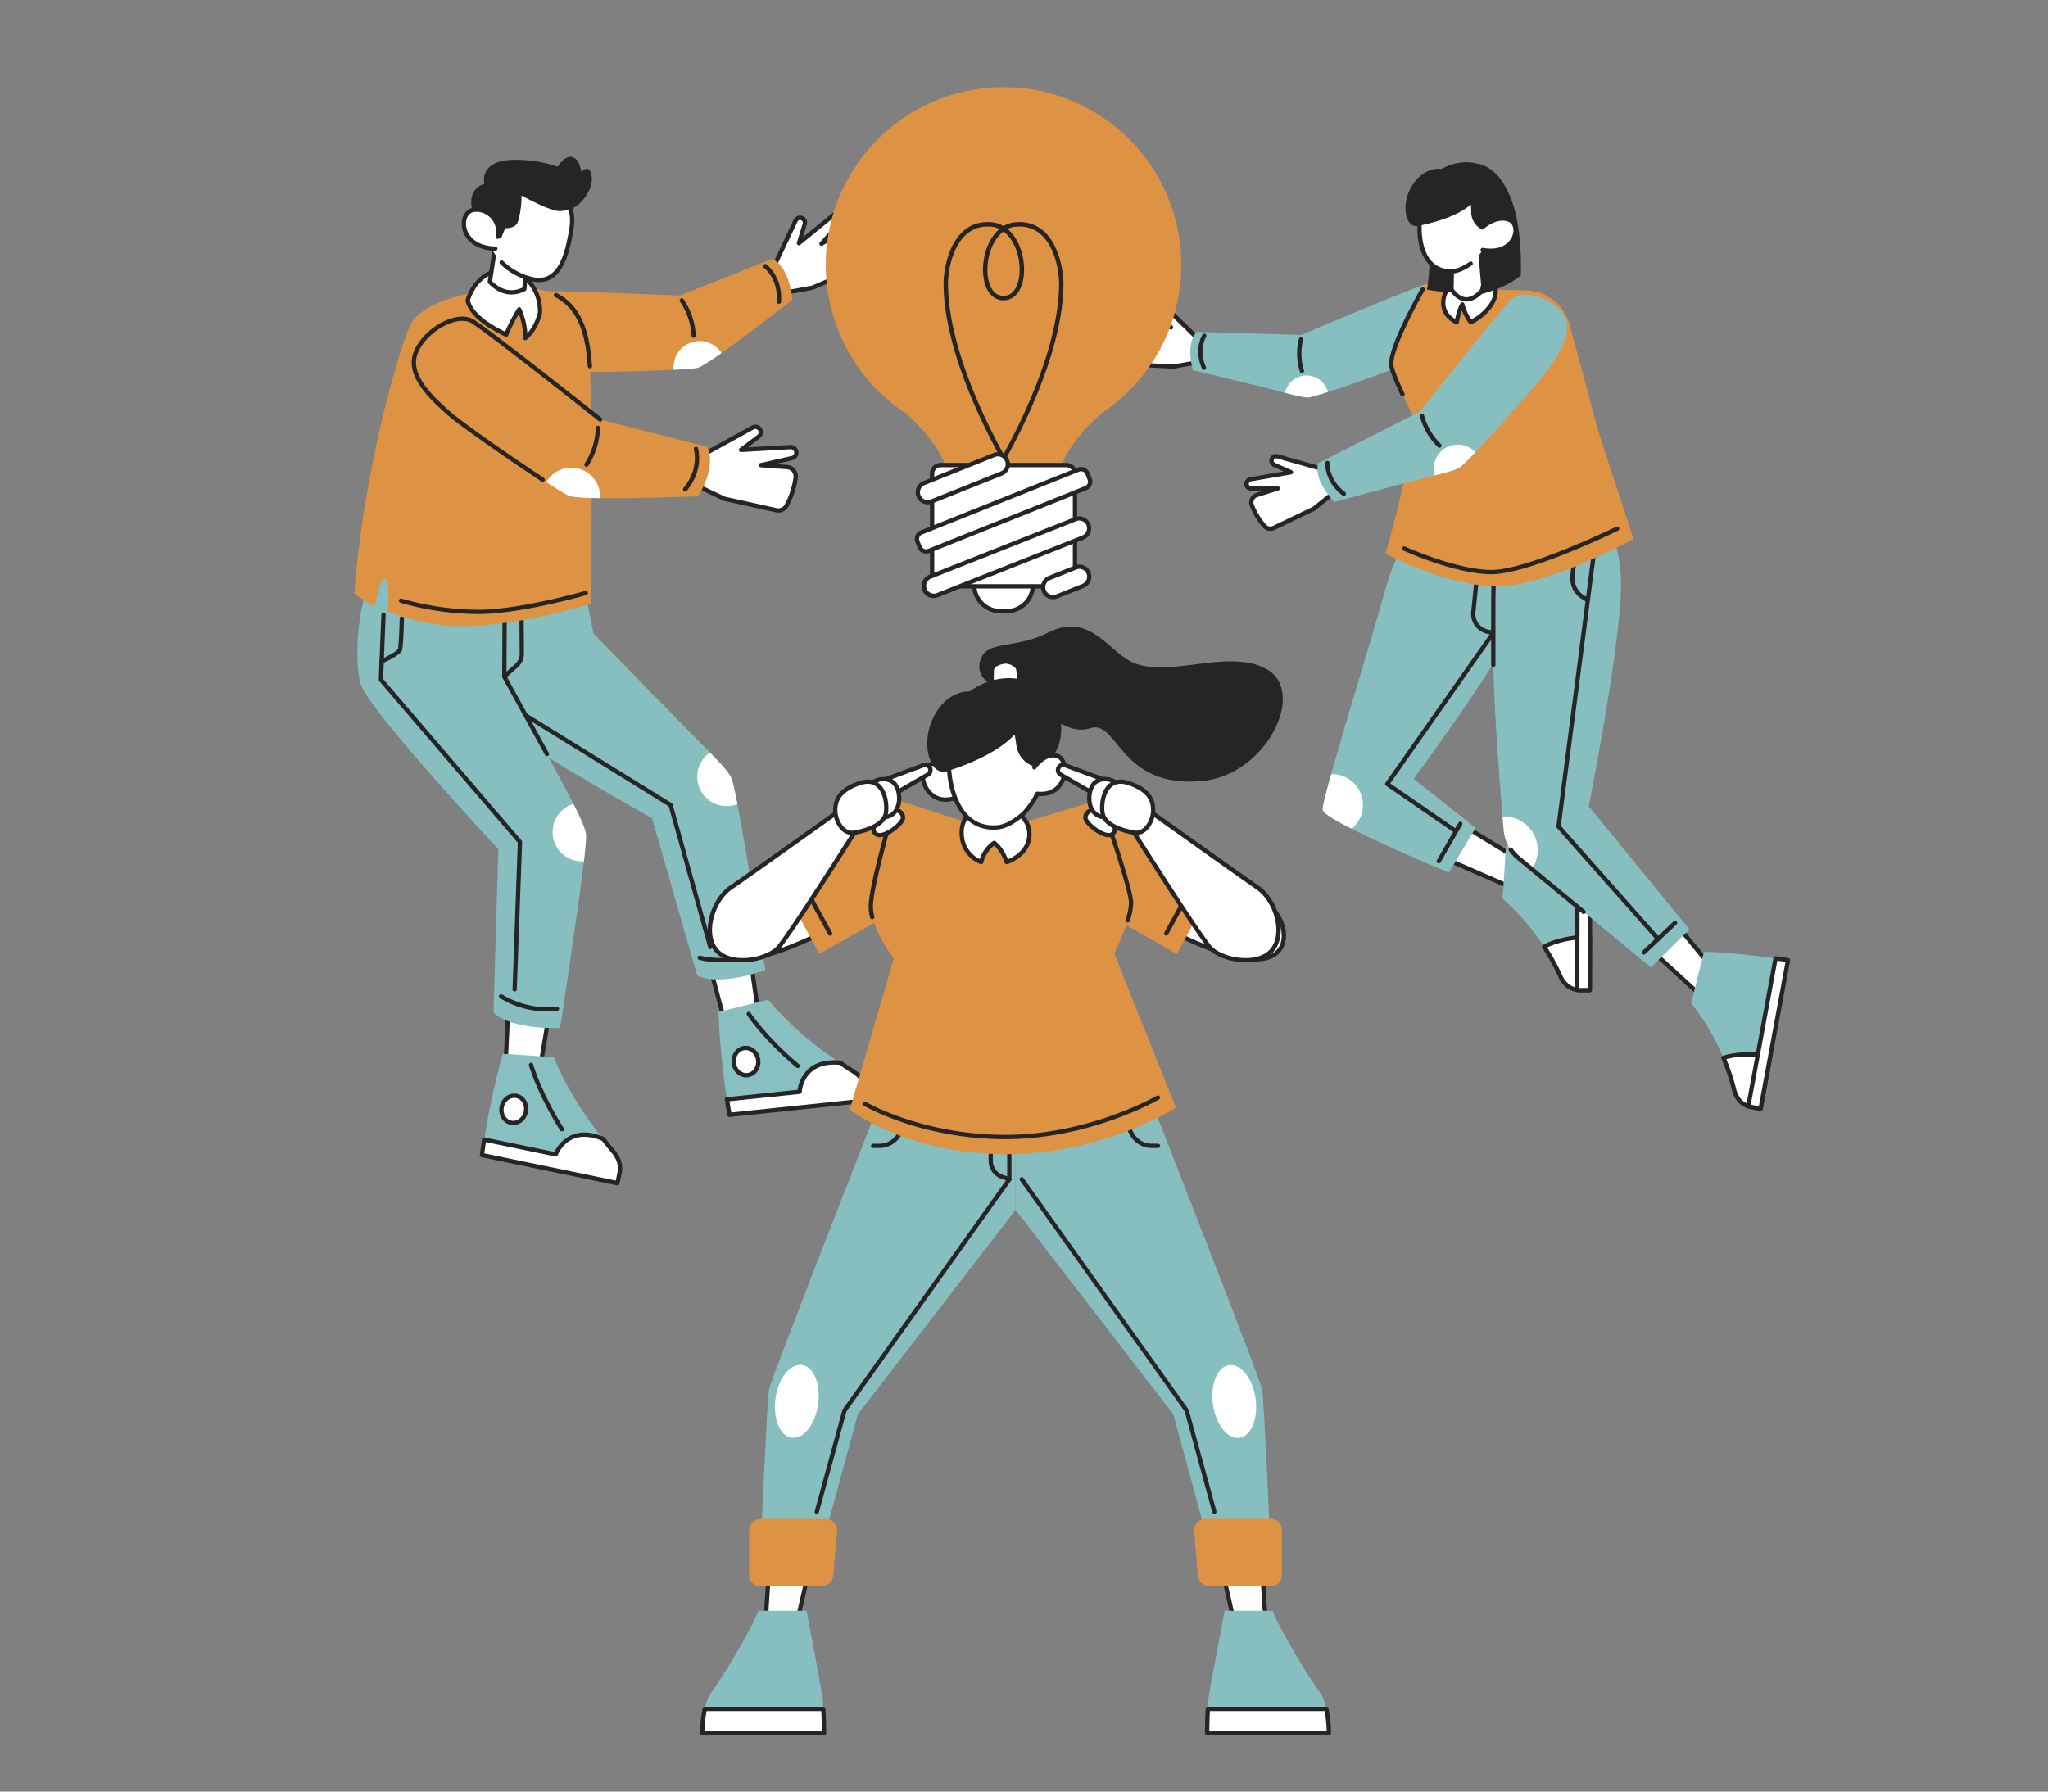 <svg id="LEFT_LEG" data-name="LEFT LEG" xmlns="http://www.w3.org/2000/svg" viewBox="0 0 1600 1400"><rect x="0" y="0" width="1600" height="1400" fill="#808080" stroke="none"/><defs><style>.cls-1,.cls-6{fill:#fff;}.cls-2{fill:#262424;}.cls-3{fill:#88c0c2;}.cls-4{fill:#87bfc1;}.cls-5{fill:#de9244;}.cls-6,.cls-7{stroke:#262424;stroke-linecap:round;stroke-linejoin:round;stroke-width:3.36px;}.cls-7{fill:none;}</style></defs><title>Brainstorming</title><polygon class="cls-1" points="552.13 745.9 564.58 792.61 591.93 788.21 585.07 740.29 552.13 745.9"/><path class="cls-2" d="M564.58,794.29A1.68,1.68,0,0,1,563,793L550.5,746.33a1.68,1.68,0,0,1,1.34-2.09l32.94-5.61a1.68,1.68,0,0,1,1.95,1.42L593.59,788a1.68,1.68,0,0,1-1.4,1.9l-27.35,4.39Zm-10.36-47,11.59,43.46L590,786.82l-6.39-44.58Z"/><path class="cls-3" d="M676.52,851.26l0.91,8.7L569.89,871.17s-0.82-4.5-2-12.11a596.7,596.7,0,0,1-6.56-68.25l38.85-9.61s20.37,26.18,56.25,49.23c3.11,2,6.1,4.3,9.35,6.28C672.08,840.5,675.93,845.6,676.52,851.26Z"/><path class="cls-2" d="M623.26,834.62a1.67,1.67,0,0,1-1.08-.39c-25.86-21.76-38.46-40.76-38.59-40.95a1.68,1.68,0,1,1,2.81-1.84c0.12,0.19,12.49,18.81,37.94,40.22A1.68,1.68,0,0,1,623.26,834.62Z"/><ellipse class="cls-1" cx="582.76" cy="829.57" rx="9.6" ry="10.69" transform="translate(-82.92 64.94) rotate(-5.96)"/><path class="cls-2" d="M583,841.92c-5.75,0-10.76-4.8-11.42-11.19a12.93,12.93,0,0,1,2.32-9,10.73,10.73,0,0,1,7.61-4.5c6.18-.63,11.79,4.35,12.5,11.13a12.93,12.93,0,0,1-2.32,9,10.73,10.73,0,0,1-7.61,4.5A10.53,10.53,0,0,1,583,841.92Zm-0.41-21.35a7.05,7.05,0,0,0-.73,0,7.41,7.41,0,0,0-5.24,3.13,9.58,9.58,0,0,0-1.7,6.65c0.52,4.94,4.46,8.59,8.81,8.14a7.41,7.41,0,0,0,5.24-3.13,9.58,9.58,0,0,0,1.7-6.65C590.15,824.08,586.6,820.57,582.55,820.57Z"/><path class="cls-1" d="M676.52,851.26l0.91,8.7L569.89,871.17s-0.82-4.5-2-12.11l56.77-5.92s1-25.67,31.77-22.71c3,2.19,6.1,4.3,9.35,6.28C672.08,840.5,675.93,845.6,676.52,851.26Z"/><path class="cls-2" d="M569.89,872.85a1.68,1.68,0,0,1-1.65-1.38s-0.84-4.62-2-12.16a1.68,1.68,0,0,1,1.49-1.92l55.41-5.78a27,27,0,0,1,8.6-16.54c6-5.21,14.32-7.33,24.88-6.32a1.66,1.66,0,0,1,.83.32c3.06,2.25,6.17,4.34,9.23,6.19,6.77,4.11,10.85,9.72,11.49,15.8h0l0.91,8.7a1.68,1.68,0,0,1-1.5,1.84L570.06,872.85h-0.18Zm0-12.3c0.62,4.07,1.12,7.09,1.41,8.78l104.31-10.88-0.73-7h0c-0.52-5-4-9.73-9.89-13.28-3-1.83-6.08-3.87-9.1-6.08-9.38-.82-16.74,1-21.89,5.54-7.15,6.25-7.59,15.51-7.59,15.6a1.68,1.68,0,0,1-1.5,1.61Z"/><path class="cls-4" d="M597.93,758s-34.42,13.14-53.24,4.36L509.46,639.47S382.1,568,368.26,549.8,326.35,428.29,388,424.25s67.49,29.35,67.49,29.35L463.63,495s63.33,65.18,91.05,93.1c8.91,9,15.33,16.33,16.74,20.1,1.16,3.1,2.79,10.41,4.67,20.15C583.63,667.31,597.93,758,597.93,758Z"/><path class="cls-1" d="M576.09,628.31a22.61,22.61,0,0,1-6,1.46,22.95,22.95,0,0,1-15.41-41.72c8.91,9,15.33,16.33,16.74,20.1C572.58,611.25,574.21,618.56,576.09,628.31Z"/><path class="cls-2" d="M563,752a66.37,66.37,0,0,1-16.89-2,1.68,1.68,0,0,1,.92-3.23c0.22,0.06,21.83,6,43.45-4a1.68,1.68,0,1,1,1.41,3A68.8,68.8,0,0,1,563,752Z"/><path class="cls-2" d="M554.89,741.67a1.68,1.68,0,0,1-1.62-1.23L522.44,630.1,381,542.65a1.68,1.68,0,0,1-.74-1l-13.47-49.1a1.68,1.68,0,0,1,3.24-.89l13.3,48.47,141.43,87.45a1.68,1.68,0,0,1,.73,1l31,111A1.68,1.68,0,0,1,554.89,741.67Z"/><path class="cls-2" d="M378.07,529a1.68,1.68,0,0,1-1.12-2.93c5.52-5,10.28-10.36,10.38-11.8-0.09-2.14-3.72-15.37-6-23.21a1.68,1.68,0,1,1,3.23-.93c0.61,2.11,6,20.75,6.11,24,0.15,3.57-8,11.28-11.5,14.42A1.68,1.68,0,0,1,378.07,529Z"/><polygon class="cls-1" points="397.61 777.86 395.3 826.14 422.69 830.26 430.7 782.51 397.61 777.86"/><path class="cls-2" d="M422.69,831.94l-0.25,0L395,827.8a1.68,1.68,0,0,1-1.43-1.74l2.32-48.29a1.68,1.68,0,0,1,1.91-1.58l33.09,4.66a1.68,1.68,0,0,1,1.42,1.94l-8,47.75A1.68,1.68,0,0,1,422.69,831.94ZM397,824.71l24.26,3.65,7.45-44.42-29.56-4.16Z"/><path class="cls-3" d="M484.14,916l-1.78,8.57-105.87-22s0.58-4.54,1.81-12.13a596.7,596.7,0,0,1,14.48-67l39.94,2.64s11.46,31.13,38.65,64c2.36,2.85,4.5,6,7,8.82C483.18,904.42,485.3,910.45,484.14,916Z"/><path class="cls-2" d="M439,884.07a1.68,1.68,0,0,1-1.42-.78c-18-28.58-24.27-50.51-24.33-50.73a1.68,1.68,0,0,1,3.24-.9c0.06,0.21,6.19,21.71,23.94,49.84A1.68,1.68,0,0,1,439,884.07Z"/><ellipse class="cls-1" cx="401.39" cy="866.88" rx="10.69" ry="9.6" transform="translate(-528.95 1083.8) rotate(-78.28)"/><path class="cls-2" d="M401,879.21a10.41,10.41,0,0,1-2.13-.22,10.73,10.73,0,0,1-7.12-5.24,13.24,13.24,0,0,1,3.53-17A10.6,10.6,0,0,1,411,860a12.93,12.93,0,0,1,1.41,9.16h0A12.93,12.93,0,0,1,407.5,877,10.92,10.92,0,0,1,401,879.21Zm0.78-21.29a7.6,7.6,0,0,0-4.51,1.54,9.88,9.88,0,0,0-2.61,12.6,7.25,7.25,0,0,0,10.85,2.25,9.57,9.57,0,0,0,3.64-5.82h0a9.58,9.58,0,0,0-1-6.78,7.42,7.42,0,0,0-4.9-3.64A7,7,0,0,0,401.79,857.91Z"/><path class="cls-1" d="M484.14,916l-1.78,8.57-105.87-22s0.58-4.54,1.81-12.13l55.89,11.6s8.74-24.16,37.17-12c2.17,3,4.5,6,7,8.82C483.18,904.42,485.3,910.45,484.14,916Z"/><path class="cls-2" d="M482.37,926.26a1.65,1.65,0,0,1-.34,0l-105.87-22a1.68,1.68,0,0,1-1.32-1.86s0.6-4.66,1.82-12.18a1.68,1.68,0,0,1,2-1.38l54.55,11.32A27,27,0,0,1,446.41,887c7.26-3.15,15.88-2.63,25.62,1.54a1.67,1.67,0,0,1,.7.56c2.24,3.08,4.56,6,6.91,8.7,5.21,6,7.39,12.56,6.15,18.54h0L484,924.92A1.68,1.68,0,0,1,482.37,926.26Zm-104-25,102.69,21.3,1.44-6.92c1-4.94-.89-10.5-5.39-15.65-2.32-2.66-4.61-5.54-6.82-8.56-8.68-3.63-16.26-4.09-22.54-1.36-8.71,3.78-11.94,12.47-12,12.56a1.68,1.68,0,0,1-1.92,1.07l-54.17-11.24C379,896.55,378.61,899.59,378.37,901.29ZM484.14,916h0Z"/><path class="cls-4" d="M437.58,803.27s-36.79,2.06-52-12l3.74-127.76S289.61,556.77,282,535.19s-3-128.49,56.91-113.63S394.27,470,394.27,470L394,528.66s36.09,64.57,54,99.58c5.76,11.25,9.65,20.22,9.84,24.23,0.16,3.31-.5,10.77-1.67,20.62C451.49,712.55,437.58,803.27,437.58,803.27Z"/><path class="cls-2" d="M394,530.34a1.68,1.68,0,0,1-1.68-1.69l0.28-51.94a1.68,1.68,0,0,1,1.68-1.67h0a1.68,1.68,0,0,1,1.67,1.69l-0.26,48.16,6.68-6a10.82,10.82,0,0,0,3.62-8.15l-0.29-39.51a1.68,1.68,0,0,1,1.67-1.69h0a1.68,1.68,0,0,1,1.68,1.67l0.29,39.51a14.17,14.17,0,0,1-4.74,10.68l-9.5,8.47A1.68,1.68,0,0,1,394,530.34Z"/><path class="cls-2" d="M427.28,590.9a1.68,1.68,0,0,1-1.47-.87l-33.33-60.57a1.68,1.68,0,0,1,2.94-1.62l33.33,60.57A1.68,1.68,0,0,1,427.28,590.9Z"/><path class="cls-1" d="M456.15,673.09a22.61,22.61,0,0,1-6.15-.43,22.95,22.95,0,0,1-2-44.43c5.76,11.25,9.65,20.22,9.84,24.23C458,655.78,457.32,663.24,456.15,673.09Z"/><path class="cls-2" d="M427.43,790.41A71.83,71.83,0,0,1,390.57,780a1.68,1.68,0,0,1,1.86-2.8c0.19,0.13,19,12.38,42.6,9.41a1.68,1.68,0,0,1,.42,3.33A64.6,64.6,0,0,1,427.43,790.41Z"/><path class="cls-2" d="M402,774.75H402a1.68,1.68,0,0,1-1.62-1.74l4.13-114.5L296.28,532.24a1.68,1.68,0,0,1-.4-1.16l2.07-50.88a1.68,1.68,0,0,1,3.36.14l-2,50.22,108.2,126.27a1.68,1.68,0,0,1,.4,1.15l-4.15,115.15A1.68,1.68,0,0,1,402,774.75Z"/><path class="cls-2" d="M298.14,518.44a1.68,1.68,0,0,1-.69-3.21c6.77-3,12.94-6.75,13.48-8.09,0.56-2.06,1.13-15.78,1.35-23.93a1.68,1.68,0,1,1,3.36.09c-0.06,2.2-.61,21.59-1.48,24.75-0.94,3.45-11,8.32-15.33,10.25A1.67,1.67,0,0,1,298.14,518.44Z"/><path class="cls-1" d="M605.69,206l15.88-33.67a3.84,3.84,0,0,1,4.64-2h0a3.84,3.84,0,0,1,2.51,4.78L624.16,190l27.07-22.08a3.93,3.93,0,0,1,5.35.35h0a3.93,3.93,0,0,1,.09,5.29l-14.88,16.91,15.77-9.7a6.61,6.61,0,0,1,9.31,2.51A57.74,57.74,0,0,1,673.22,203a6.61,6.61,0,0,1-3.95,6.87L634.82,224.8l-20.62,3.75Z"/><path class="cls-2" d="M614.2,230.23a1.68,1.68,0,0,1-1.57-1.09l-8.51-22.52a1.68,1.68,0,0,1,.05-1.31L620,171.65a5.52,5.52,0,0,1,10.27,4l-2.93,9.6,22.78-18.59a5.61,5.61,0,0,1,7.76,8.06l-7.48,8.5,6.23-3.83a8.34,8.34,0,0,1,6.53-.94,8.2,8.2,0,0,1,5.14,4.09,59.64,59.64,0,0,1,6.54,20.29,8.32,8.32,0,0,1-4.95,8.62l-34.45,14.92a1.69,1.69,0,0,1-.37.11L614.5,230.2Zm-6.68-24.13,7.76,20.54,19.06-3.47,34.27-14.84a5,5,0,0,0,2.95-5.12,56.27,56.27,0,0,0-6.17-19.13,4.94,4.94,0,0,0-6.94-1.87l-15.77,9.7a1.68,1.68,0,0,1-2.14-2.54l14.88-16.91a2.25,2.25,0,0,0-3.12-3.23l-27.07,22.08a1.68,1.68,0,0,1-2.67-1.79l4.55-14.89a2.16,2.16,0,0,0-4-1.55Z"/><path class="cls-5" d="M618.93,234.23s-32.92,26-55.22,41.64C555,282,548,286.52,545.08,287.38c-1.78.54-8.94,1.09-18.75,1.59-26.67,1.35-72.94,2.25-84.22,1.08-15.43-1.58-39.15-4.07-43.85-20.4s6.12-41.09,19.62-42c14.75-1,113.24,3.29,113.24,3.29l72.2-28.65C617.64,209.32,618.93,234.23,618.93,234.23Z"/><path class="cls-1" d="M563.71,275.87C555,282,548,286.52,545.08,287.38c-1.78.54-8.94,1.09-18.75,1.59A20.36,20.36,0,0,1,563.71,275.87Z"/><path class="cls-2" d="M608.62,237.41h-0.11a1.68,1.68,0,0,1-1.57-1.78c1.11-17.73-9.84-26.12-10-26.2a1.68,1.68,0,1,1,2-2.69c0.51,0.38,12.52,9.58,11.3,29.11A1.68,1.68,0,0,1,608.62,237.41Z"/><path class="cls-2" d="M542,264a1.68,1.68,0,0,1-1.68-1.6,53.28,53.28,0,0,0-9-26.61,1.68,1.68,0,0,1,2.7-2,55.92,55.92,0,0,1,9.62,28.45,1.68,1.68,0,0,1-1.6,1.76H542Z"/><path class="cls-5" d="M461.82,316.77c-1.06-47.49,1.47-101.5-74.33-90.56,0,0-47.58,3.46-64.48,23.59-8,9.58-39,114.93-46.17,213.78,0,0,4.7,4.65,16.05,10.17,1.44-8.37,4.35-22.13,7.84-21.62S303.55,469,302.84,478a190.12,190.12,0,0,0,36.84,9.74c46.26,7.78,122.07-15.88,122.07-15.88S462.87,364.26,461.82,316.77Z"/><path class="cls-2" d="M460.83,287.85a1.68,1.68,0,0,1-1.67-1.56c-1.46-21.06-5.64-44-25.57-54.16a1.68,1.68,0,0,1,1.53-3c21.42,10.95,25.87,34.91,27.39,56.92a1.68,1.68,0,0,1-1.56,1.79h-0.12Z"/><path class="cls-1" d="M365.37,234.77c3.24,14,23.88,23.52,30.09,26.78,3.38-9,10.16-19.82,10.16-19.82a55.31,55.31,0,0,1,4.81,22.43c8.94-7.4,11.38-19.65,11.38-19.65C422.7,228,411,213.28,399,211.52,372.47,207.64,365.37,234.77,365.37,234.77Z"/><path class="cls-2" d="M410.43,265.84a1.68,1.68,0,0,1-1.68-1.72,55.31,55.31,0,0,0-3.38-18.71A121.72,121.72,0,0,0,397,262.15a1.68,1.68,0,0,1-2.35.9l-1.7-.87c-7.81-4-26.08-13.32-29.24-27a1.68,1.68,0,0,1,0-.8c0.08-.29,7.8-28.54,35.49-24.48,12.25,1.79,25.22,16.5,24.25,34.74a1.71,1.71,0,0,1,0,.24c-0.1.52-2.67,12.92-12,20.62A1.68,1.68,0,0,1,410.43,265.84Zm-4.81-25.79h0.09a1.68,1.68,0,0,1,1.42.95A56.26,56.26,0,0,1,412,260.35c5.88-6.49,7.92-15,8.16-16.06,0.78-15.9-10.62-29.53-21.39-31.1-23.3-3.41-30.65,18.27-31.64,21.62,3.1,12,20.09,20.65,27.4,24.38l0.07,0a143.06,143.06,0,0,1,9.62-18.37A1.68,1.68,0,0,1,405.62,240.05Z"/><path class="cls-1" d="M389.47,176.14L387,192.43l-4.3,27.86c8.15,8.21,17.09,10.54,27,5.56l1.05-13.11,1.6-19.86Z"/><path class="cls-2" d="M399.53,230.14c-6.29,0-12.34-2.89-18.06-8.67A1.68,1.68,0,0,1,381,220l6.81-44.15a1.68,1.68,0,0,1,2.65-1.1l22.88,16.73A1.68,1.68,0,0,1,414,193l-2.65,33a1.68,1.68,0,0,1-.92,1.37A24.25,24.25,0,0,1,399.53,230.14ZM384.45,219.7c7.51,7.26,15.26,8.91,23.65,5.06l2.5-31.08-19.89-14.55Z"/><path class="cls-2" d="M373,479.83A221.58,221.58,0,0,1,312.88,471a1.68,1.68,0,1,1,1-3.2A217.94,217.94,0,0,0,375,476.46c32.59-.38,81.71-14.56,82.2-14.7a1.68,1.68,0,0,1,.94,3.23c-0.5.14-50,14.45-83.1,14.83h-2Z"/><path class="cls-6" d="M551.93,353.93l36.13-19.87a4.25,4.25,0,0,1,5.48,1.2h0a4.25,4.25,0,0,1-.86,5.92l-13.76,10.4,38.64-2.21a4.36,4.36,0,0,1,4.57,3.79h0a4.36,4.36,0,0,1-3.36,4.81l-24.34,5.5L614.87,365a7.33,7.33,0,0,1,6.72,8.3,64,64,0,0,1-7.11,21.81,7.32,7.32,0,0,1-8,3.6l-40.6-9-20.94-10Z"/><path class="cls-5" d="M545.47,387.83s-46.4,1.88-76.6,1.45c-11.75-.16-21-0.68-24.2-1.78-2-.68-8.73-4.83-17.85-10.77C402,360.61,359.93,331.33,350.58,323c-12.81-11.45-32.47-29.11-26.06-46.81s32.21-32.87,44.89-24.91c13.86,8.71,99.44,76.58,99.44,76.58l83.39,21.24C560.51,364.65,545.47,387.83,545.47,387.83Z"/><path class="cls-7" d="M424,374.86c-25-16.42-64.37-43.85-73.38-51.91-12.81-11.45-32.47-29.11-26.06-46.81s32.21-32.87,44.89-24.91c13.86,8.71,99.44,76.58,99.44,76.58"/><path class="cls-1" d="M468.87,389.29c-11.75-.16-21-0.68-24.2-1.78-2-.68-8.73-4.83-17.85-10.77A22.56,22.56,0,0,1,468.87,389.29Z"/><path class="cls-7" d="M543.7,350.76s4.86,15.58-8.45,31.71"/><path class="cls-7" d="M467.15,334.37a56.61,56.61,0,0,1-8.94,28.71"/><path class="cls-1" d="M444.88,187.26c-3.35,16.44-10.18,35.82-29.8,30.71-23.32-6.07-36.94-24.37-34.89-46.94s13.74-34.23,40.48-28.92a41.63,41.63,0,0,1,6.68,1.9c15.11,5.76,21.63,19.42,19.13,34.43C446,181.16,445.52,184.16,444.88,187.26Z"/><path class="cls-2" d="M421.15,220.48a25.82,25.82,0,0,1-6.5-.88,51.8,51.8,0,0,1-23.9-13.27,1.68,1.68,0,1,1,2.39-2.36,48.44,48.44,0,0,0,22.35,12.38c5.44,1.41,10,.92,13.87-1.5,8.39-5.23,11.93-18.44,13.86-27.92,0.64-3.08,1.13-6,1.59-8.75,2.48-14.91-4.45-27.39-18.07-32.58a1.68,1.68,0,1,1,1.2-3.14c15.21,5.79,22.95,19.69,20.19,36.27-0.44,2.65-1,5.74-1.61,8.88-2.06,10.09-5.89,24.18-15.37,30.1A18.54,18.54,0,0,1,421.15,220.48Z"/><path class="cls-2" d="M372.71,174.56a69.61,69.61,0,0,0,6.73,10l11.87,1.95,3.4-8.2s7.62,0.43,9.7-4.53a3,3,0,0,0,.14-0.35c0.57-1.64,2.88-9,2.92-20.69,0,0,17.41,9.89,27.23,11.94,3.53,0.74,7.84-.21,11.91-1.74,8.15-3.05,16.22-15,15.73-23.71V139.1c-0.87-12.75-8.28-4.73-8.28-4.73s-0.85-10.29-7.1-11.65-11.22,7.56-11.22,7.56A100.11,100.11,0,0,0,398.85,125c-24.83,1.26-20.44,18.72-20.44,18.72S359.84,147.67,372.71,174.56Z"/><path class="cls-1" d="M388.85,185a17.46,17.46,0,0,0-13.06-20.77,15.86,15.86,0,0,0-6-.18c-12,2-11.67,29.44,17.09,30.26Z"/><path class="cls-2" d="M386.88,196h0c-17.15-.48-25.49-10.38-26.13-20-0.47-7,3.24-12.7,8.82-13.62a17.6,17.6,0,0,1,6.63.19,19.13,19.13,0,0,1,14.35,22.76,1.68,1.68,0,1,1-3.29-.7,15.76,15.76,0,0,0-11.78-18.78,14.26,14.26,0,0,0-5.37-.16c-3.83.63-6.36,4.87-6,10.07,0.51,7.49,6.8,16.39,22.88,16.85A1.68,1.68,0,0,1,386.88,196Z"/><polygon class="cls-1" points="1132.47 672.44 1195.32 699.84 1202.99 681.67 1146.03 646.82 1132.47 672.44"/><path class="cls-2" d="M1195.32,701.52a1.67,1.67,0,0,1-.67-0.14L1131.8,674a1.68,1.68,0,0,1-.81-2.33L1144.55,646a1.68,1.68,0,0,1,2.36-.65l57,34.84a1.68,1.68,0,0,1,.67,2.09l-7.68,18.17A1.68,1.68,0,0,1,1195.32,701.52Zm-60.51-29.89,59.62,26,6.45-15.27-54.2-33.16Z"/><path class="cls-4" d="M1175.69,502.41c-14.33,29.23-71.26,106.17-71.26,106.17L1152.78,647l-20.85,34.93s-48.14-20.15-76-34.25c-12.93-6.55-22.46-12.28-22.64-15-0.16-2.3,2.5-12.82,6.66-27.71,11.35-40.61,33.95-113.73,41.49-141.42,10.32-37.84,25.74-62.74,63.06-55C1187,417.24,1190,473.17,1175.69,502.41Z"/><path class="cls-1" d="M1064.79,629a24.06,24.06,0,0,1-8.81,18.63c-12.93-6.55-22.46-12.28-22.64-15-0.16-2.3,2.5-12.82,6.66-27.71h0.7A24.1,24.1,0,0,1,1064.79,629Z"/><path class="cls-2" d="M1136.13,650.37a1.67,1.67,0,0,1-1-.3L1082.83,614a1.68,1.68,0,0,1-.42-2.35l82.84-118a1.68,1.68,0,0,1,2.75,1.93l-81.87,116.6,50.95,35.14A1.68,1.68,0,0,1,1136.13,650.37Z"/><path class="cls-2" d="M1124.08,674.54a1.68,1.68,0,0,1-1.45-2.52l16.79-29.12a1.68,1.68,0,0,1,2.91,1.68l-16.79,29.12A1.68,1.68,0,0,1,1124.08,674.54Z"/><path class="cls-2" d="M1166.63,496.29a1.66,1.66,0,0,1-.39,0l-4.54-1.08a15.91,15.91,0,0,1-12.43-15.68c0-.42,0-0.83.08-1.25l3.44-34a1.68,1.68,0,0,1,3.34.34l-3.44,34c0,0.34-.06.67-0.06,1a12.54,12.54,0,0,0,9.84,12.31l2.58,0.61,2.72-48.18a1.68,1.68,0,1,1,3.35.19l-2.83,50.19A1.68,1.68,0,0,1,1166.63,496.29Z"/><path class="cls-4" d="M1242.29,655.66l-0.18,76.21L1242,773.69l-8.07,0a12.81,12.81,0,0,1-1.72-.11c-5.52-.69-10.45-4.63-13.1-10.53a166.25,166.25,0,0,0-12.78-23.24,183.69,183.69,0,0,0-32.45-37.58l2.71-41.13c20.21-3.41,41.58-4.17,55.92-5.06C1238.48,655.65,1242.29,655.66,1242.29,655.66Z"/><path class="cls-1" d="M1242.11,731.87L1242,773.69l-8.07,0a12.81,12.81,0,0,1-1.72-.11c-5.52-.69-10.45-4.63-13.1-10.53a166.25,166.25,0,0,0-12.78-23.24C1211.3,737.06,1222.55,732.44,1242.11,731.87Z"/><path class="cls-2" d="M1242,775.37h0l-8.07,0a15.06,15.06,0,0,1-1.93-.13c-6.13-.76-11.53-5.07-14.42-11.51a164.77,164.77,0,0,0-12.66-23,1.68,1.68,0,0,1,.6-2.39c5.08-2.78,16.59-7.53,36.55-8.12a1.68,1.68,0,0,1,1.73,1.68l-0.11,41.82A1.68,1.68,0,0,1,1242,775.37Zm-8.09-3.38,6.41,0,0.1-38.4c-16.33.7-26.42,4.25-31.69,6.81a167.12,167.12,0,0,1,11.9,21.92c2.41,5.36,6.81,8.93,11.78,9.55A12.44,12.44,0,0,0,1233.91,772Z"/><path class="cls-1" d="M1233.93,773.67l8.07,0,0.29-118s-3.81,0-9.8.36l-0.29,117.55A14.45,14.45,0,0,0,1233.93,773.67Z"/><path class="cls-2" d="M1242,775.37h0l-8.07,0a16,16,0,0,1-1.93-.12,1.68,1.68,0,0,1-1.47-1.67L1230.81,656a1.68,1.68,0,0,1,1.58-1.67c6-.37,9.77-0.36,9.91-0.36a1.68,1.68,0,0,1,1.68,1.68l-0.29,118A1.68,1.68,0,0,1,1242,775.37Zm-8.12-3.38h0.05l6.39,0,0.29-114.66c-1.4,0-3.63.09-6.44,0.25Z"/><polygon class="cls-1" points="1292.07 744.43 1334.77 783.4 1347.62 768.43 1312.9 726.29 1292.07 744.43"/><path class="cls-2" d="M1334.77,785.08a1.68,1.68,0,0,1-1.13-.44l-42.71-39a1.68,1.68,0,0,1,0-2.51L1311.8,725a1.68,1.68,0,0,1,2.4.2l34.71,42.13a1.68,1.68,0,0,1,0,2.16l-12.85,15a1.68,1.68,0,0,1-1.17.58h-0.1Zm-40.18-40.62,40,36.53,10.8-12.58-32.72-39.71Z"/><path class="cls-4" d="M1396.88,750.29l-13.82,74.95-7.59,41.13-7.94-1.47a12.81,12.81,0,0,1-1.68-.42c-5.31-1.66-9.45-6.42-11-12.71a166.25,166.25,0,0,0-8.42-25.16,183.69,183.69,0,0,0-25.21-42.78l10-40c20.5,0.26,41.66,3.34,55.92,5C1393.13,749.6,1396.88,750.29,1396.88,750.29Z"/><path class="cls-1" d="M1383.06,825.24l-7.59,41.13-7.94-1.47a12.81,12.81,0,0,1-1.68-.42c-5.31-1.66-9.45-6.42-11-12.71a166.25,166.25,0,0,0-8.42-25.16C1351.82,824.84,1363.71,822.31,1383.06,825.24Z"/><path class="cls-2" d="M1375.47,868.05l-0.31,0-7.94-1.47a14.57,14.57,0,0,1-1.88-.47c-5.9-1.85-10.43-7-12.13-13.9a164.78,164.78,0,0,0-8.33-24.9,1.68,1.68,0,0,1,1-2.25c5.5-1.83,17.67-4.44,37.41-1.45a1.68,1.68,0,0,1,1.4,2l-7.59,41.13A1.68,1.68,0,0,1,1375.47,868.05Zm-26.77-40.36a167.4,167.4,0,0,1,7.79,23.69c1.41,5.71,5.1,10,9.88,11.5a11,11,0,0,0,1.46.37l6.3,1.17,7-37.76C1364.9,824.42,1354.34,826.11,1348.7,827.69Z"/><path class="cls-1" d="M1367.53,864.91l7.94,1.46,21.41-116.08s-3.75-.69-9.71-1.4l-21.32,115.6A14.45,14.45,0,0,0,1367.53,864.91Z"/><path class="cls-2" d="M1375.47,868.06l-0.3,0-7.94-1.46h0a16.19,16.19,0,0,1-1.88-.47,1.68,1.68,0,0,1-1.15-1.91l21.32-115.6a1.68,1.68,0,0,1,1.85-1.36c6,0.71,9.66,1.39,9.82,1.42a1.68,1.68,0,0,1,1.35,2l-21.41,116.08A1.68,1.68,0,0,1,1375.47,868.06Zm-7.63-4.8,6.28,1.16,20.79-112.76c-1.39-.22-3.59-0.56-6.38-0.91l-20.75,112.5h0.05Z"/><path class="cls-4" d="M1319.9,726.32l-30.2,29.58-92.93-76.75-3.14-2.6-7.69-6.42a31.42,31.42,0,0,1-11.15-21.36c-0.27-3.09-.58-6.67-0.91-10.62,0,0,0-.09,0-0.12-2.8-33.19-7.38-93.17-7.21-126.94,0.36-68-3.69-108.56,28.4-124.71,42.46-21.36,72.56,22.58,71.3,73.51S1241.2,630,1241.2,630Z"/><path class="cls-1" d="M1201.36,664.3a26.19,26.19,0,0,1-4.6,14.85l-3.14-2.6-7.69-6.42a31.42,31.42,0,0,1-11.15-21.36c-0.27-3.09-.58-6.67-0.91-10.62,0,0,0-.09,0-0.12,0.39,0,.8,0,1.21,0A26.31,26.31,0,0,1,1201.36,664.3Z"/><path class="cls-2" d="M1237.25,714.27a1.67,1.67,0,0,1-1.07-.38l-43.63-36-7.7-6.43a33.23,33.23,0,0,1-6-6.62,1.68,1.68,0,1,1,2.77-1.91,29.88,29.88,0,0,0,5.42,6l10.83,9,40.48,33.43A1.68,1.68,0,0,1,1237.25,714.27Z"/><path class="cls-2" d="M1166.64,521.23a1.68,1.68,0,0,1-1.68-1.67q0-4.27,0-8.49c0-7.46,0-14.55,0-21.4,0-19.16-.07-35.71,1.1-49.83a1.68,1.68,0,1,1,3.35.28c-1.15,14-1.12,30.46-1.08,49.55,0,6.86,0,14,0,21.42q0,4.19,0,8.45a1.68,1.68,0,0,1-1.67,1.69h0Z"/><path class="cls-2" d="M1239.85,470.41a1.67,1.67,0,0,1-.91-0.27l-3.45-2.24a19.18,19.18,0,0,1-8.64-18.26l3.78-34.27a1.68,1.68,0,0,1,3.34.37L1230.19,450a15.83,15.83,0,0,0,7.14,15.08l3.45,2.24A1.68,1.68,0,0,1,1239.85,470.41Z"/><path class="cls-2" d="M1295.38,735.43a1.68,1.68,0,0,1-1.26-.57L1216.34,647a1.68,1.68,0,0,1-.41-1.33l28.77-222.35a1.68,1.68,0,1,1,3.33.43l-28.67,221.59,77.28,87.28A1.68,1.68,0,0,1,1295.38,735.43Z"/><path class="cls-2" d="M1284.31,745.87a1.68,1.68,0,0,1-1.15-2.9l24.34-23a1.68,1.68,0,1,1,2.3,2.45l-24.34,23A1.67,1.67,0,0,1,1284.31,745.87Z"/><path class="cls-1" d="M934.17,263l-22.51-22a3.25,3.25,0,0,0-4.27-.23h0a3.25,3.25,0,0,0-.58,4.53l8,10.46-28-9.52a3.33,3.33,0,0,0-4.14,1.85h0a3.33,3.33,0,0,0,1.49,4.22l16.78,9-15.36-3A5.59,5.59,0,0,0,879,263a48.83,48.83,0,0,0,.77,17.49,5.59,5.59,0,0,0,5.15,4.28l31.7,1.67,17.45-3.11Z"/><path class="cls-2" d="M916.62,288.15h-0.09l-31.7-1.67a7.3,7.3,0,0,1-6.7-5.58,50.7,50.7,0,0,1-.8-18.1,7.19,7.19,0,0,1,3-4.94,7.32,7.32,0,0,1,5.66-1.22l4.37,0.86-6.91-3.71a5,5,0,0,1,4-9.15l22.73,7.74-4.64-6.07a4.93,4.93,0,0,1,7.36-6.52l22.51,22a1.68,1.68,0,0,1,.5,1.21l-0.11,20.36a1.68,1.68,0,0,1-1.39,1.65l-17.45,3.11Zm-32.09-28.29a3.91,3.91,0,0,0-3.87,3.38,47.28,47.28,0,0,0,.74,16.89,3.92,3.92,0,0,0,3.61,3l31.51,1.66L932.39,282l0.1-18.24-22-21.5a1.57,1.57,0,0,0-2.34,2.07l8,10.46a1.68,1.68,0,0,1-1.88,2.61l-28-9.52a1.65,1.65,0,0,0-1.31,3l16.78,9a1.68,1.68,0,0,1-1.12,3.13l-15.36-3A4,4,0,0,0,884.52,259.86Z"/><path class="cls-4" d="M932,289.26s49.64,11.82,71.94,17.69c8.67,2.28,15.61,3.8,18.16,3.64,1.57-.1,7.41-1.77,15.33-4.27,21.53-6.79,65.3-22.73,73.89-27,11.76-5.8,29.83-14.77,28.74-29.09s-17-30.76-27.92-27.49c-12,3.57-95.61,39-95.61,39l-81.57-2.38C925.68,269.14,932,289.26,932,289.26Z"/><path class="cls-1" d="M1003.93,306.95c8.67,2.28,15.61,3.8,18.16,3.64,1.57-.1,7.41-1.77,15.33-4.27A17.22,17.22,0,0,0,1003.93,306.95Z"/><path class="cls-2" d="M940.61,289.09a1.68,1.68,0,0,1-1.54-1c-6.78-15.24.1-26.19,0.39-26.65a1.68,1.68,0,0,1,2.82,1.82c-0.26.41-6.16,10-.15,23.46A1.68,1.68,0,0,1,940.61,289.09Z"/><path class="cls-2" d="M1017.12,291.53a1.68,1.68,0,0,1-1.6-1.17,47.59,47.59,0,0,1-.77-25.54,1.68,1.68,0,0,1,3.23.94,45,45,0,0,0,.74,23.58A1.68,1.68,0,0,1,1017.12,291.53Z"/><path class="cls-5" d="M1113.91,221.9l32.46,4,46,1.06a35.88,35.88,0,0,1,33.82,26.54l22.64,84,27.33,83.7s-70,38.72-109.9,37-83.7-25.62-83.7-25.62,20.5-72.32,22.78-105.34c0,0-14.8-27.33-18.22-40.43S1113.91,221.9,1113.91,221.9Z"/><path class="cls-2" d="M1095.68,309.74a1.68,1.68,0,0,1-1.52-1c-4.46-9.43-7.37-16.68-8.63-21.54-2.81-10.78,14.11-43.35,24.44-61.8a1.68,1.68,0,1,1,2.93,1.64c-13.06,23.31-26.26,51.14-24.12,59.31,1.21,4.66,4,11.71,8.42,20.95A1.68,1.68,0,0,1,1095.68,309.74Z"/><path class="cls-1" d="M1144.19,215.54c-15.73,4.67-25,27.14-6.12,36.31,0,0,1.53-9.36,4.4-14,0,0,1.91,8.41,6.69,14,0,0,16.82-8.41,19.11-21.79S1156.42,211.91,1144.19,215.54Z"/><path class="cls-2" d="M1149.16,253.53a1.68,1.68,0,0,1-1.27-.58,34,34,0,0,1-5.74-10.36,63.56,63.56,0,0,0-2.42,9.53,1.68,1.68,0,0,1-2.39,1.24c-7.9-3.83-12.07-10.48-11.43-18.25,0.77-9.44,8.26-18.35,17.81-21.18,8.38-2.49,17-1.22,22.06,3.24,2.54,2.25,5.32,6.37,4.15,13.18-2.41,14.05-19.3,22.65-20,23A1.68,1.68,0,0,1,1149.16,253.53Zm-6.69-17.31,0.28,0a1.68,1.68,0,0,1,1.36,1.28,37.44,37.44,0,0,0,5.48,12.18c3.75-2.16,15.25-9.54,17-19.92,0.73-4.25-.3-7.64-3.07-10.1-4.11-3.65-11.69-4.67-18.87-2.53h0c-8.14,2.42-14.76,10.25-15.41,18.23-0.47,5.75,2.21,10.61,7.6,13.9,0.66-3.17,2.06-8.86,4.19-12.27A1.68,1.68,0,0,1,1142.47,236.22Zm1.72-20.68h0Z"/><path class="cls-2" d="M1116.19,162.51s2.67,42.33-1.34,63.85c0,0,33.21,7.25,52.6-7.68s7.8-72.44-7.58-73.33S1116.19,162.51,1116.19,162.51Z"/><path class="cls-1" d="M1134.55,196.72l-0.5,29.55s5,8,12,7.71,13.09-8.36,13.09-8.36l-2.81-32.54Z"/><path class="cls-2" d="M1145.68,235.67c-7.65,0-12.84-8.15-13.06-8.5a1.67,1.67,0,0,1-.26-0.92l0.5-29.55a1.68,1.68,0,0,1,1.4-1.63l21.76-3.65a1.68,1.68,0,0,1,2,1.51l2.81,32.54a1.68,1.68,0,0,1-.33,1.16c-0.27.36-6.66,8.73-14.37,9h-0.41Zm-10-9.9c1.05,1.49,5.1,6.69,10.23,6.53s10-5.55,11.42-7.21l-2.6-30.06-18.59,3.11Z"/><path class="cls-2" d="M1165.17,448.73h-0.63c-28.57-.48-66.5-17.8-68.1-18.54a1.68,1.68,0,1,1,1.4-3.05c0.39,0.18,38.9,17.76,66.75,18.23h0.58c28.19,0,96.65-33.36,97.35-33.7a1.68,1.68,0,1,1,1.48,3C1261.15,416.08,1194.15,448.73,1165.17,448.73Z"/><path class="cls-1" d="M1030.94,365.88l-33.1-9.32a3.55,3.55,0,0,0-4.22,2h0a3.55,3.55,0,0,0,1.82,4.65l13.14,5.85-31.8,5.5a3.63,3.63,0,0,0-3,3.94h0a3.63,3.63,0,0,0,3.64,3.27l20.81-.13-16.32,5.12a6.11,6.11,0,0,0-3.89,8,53.35,53.35,0,0,0,9.9,16.37,6.11,6.11,0,0,0,7.18,1.41l31.28-15,15.11-12.11Z"/><path class="cls-2" d="M992.46,414.83a7.78,7.78,0,0,1-5.79-2.57,55.25,55.25,0,0,1-10.21-16.89,7.7,7.7,0,0,1,.26-6.17,7.84,7.84,0,0,1,4.69-4l5.63-1.77-9.61.06h0a5.31,5.31,0,0,1-.9-10.55l26.35-4.56-8.09-3.6a5.23,5.23,0,0,1,3.54-9.81l33.1,9.32a1.68,1.68,0,0,1,1,.82L1043,384.66a1.68,1.68,0,0,1-.43,2.11l-15.11,12.11a1.68,1.68,0,0,1-.33.2l-31.28,15A7.78,7.78,0,0,1,992.46,414.83ZM998.23,380a1.68,1.68,0,0,1,.5,3.28l-16.32,5.12a4.43,4.43,0,0,0-2.82,5.81A51.82,51.82,0,0,0,989.17,410a4.44,4.44,0,0,0,5.21,1l31.1-14.9L1039.35,385l-9.55-17.72-32.41-9.13a1.87,1.87,0,0,0-1.27,3.5l13.14,5.85a1.68,1.68,0,0,1-.4,3.19l-31.8,5.5a2,2,0,0,0,.33,3.88h0l20.81-.13h0Z"/><path class="cls-4" d="M1042.59,392.2s53.8-14.64,78.25-20.69c9.51-2.35,17-4.52,19.32-6,1.46-.92,6.18-5.58,12.47-12.12,17.1-17.78,50.73-56,56.75-64.55,8.25-11.72,20.88-29.78,12.33-42.94s-32.37-20.62-41.17-11.75c-9.62,9.69-71.28,87.44-71.28,87.44L1029.77,362C1026,376.2,1042.59,392.2,1042.59,392.2Z"/><path class="cls-1" d="M1120.84,371.51c9.51-2.35,17-4.52,19.32-6,1.46-.92,6.18-5.58,12.47-12.12A18.81,18.81,0,0,0,1120.84,371.51Z"/><path class="cls-2" d="M1049.88,387.59a1.68,1.68,0,0,1-1-.35c-14.42-11-13.55-25-13.51-25.63a1.68,1.68,0,0,1,3.35.25c0,0.55-.7,12.85,12.2,22.71A1.68,1.68,0,0,1,1049.88,387.59Z"/><path class="cls-2" d="M1124.55,349.89a1.67,1.67,0,0,1-1.16-.46,51.8,51.8,0,0,1-14.06-24,1.68,1.68,0,0,1,3.28-.72,49.29,49.29,0,0,0,13.09,22.3A1.68,1.68,0,0,1,1124.55,349.89Z"/><path class="cls-1" d="M1109,178.42c-0.1,15.2,5.56,33.08,23.91,33.71,13.49,0.46,29.38-14.83,31.76-35.22s-0.1-38.11-24.78-38.39a59.57,59.57,0,0,0-7.89.55c-14.47,2.28-20,3.22-22.77,31.24C1109,172.79,1109,175.55,1109,178.42Z"/><path class="cls-2" d="M1133.43,213.83h-0.58c-19-.65-25.63-18.72-25.53-35.4v-1.09c0-2.54,0-4.93.23-7.17,2.77-28,8.38-30.24,24.18-32.73a1.68,1.68,0,0,1,.52,3.32c-14,2.2-18.71,2.95-21.36,29.74-0.21,2.08-.21,4.39-0.22,6.85v1.1c0,7.34,1.42,31.31,22.28,32,4.12,0.13,8.93-1.72,15.11-5.87a1.68,1.68,0,0,1,1.87,2.79C1143.32,211.82,1138.2,213.83,1133.43,213.83Z"/><path class="cls-2" d="M1157.69,179.26a15,15,0,0,1-8.27-12.87c-0.1-1.82,0-4.26-.35-6.51-11.63,10.08-32.24,14.91-41.18,16.61a6.81,6.81,0,0,1-7.28-3.25c-8.74-16,6.09-43.56,25.51-41.16,23.55-13.21,48.31.35,50.23,19.37C1178.45,172.53,1163.67,182.44,1157.69,179.26Z"/><path class="cls-2" d="M1155.4,128.25s34.79,3.51,32.78,86.93c0,0-10,9.58-32.78,15.09,0,0,9.82-39.21,5.37-59.5S1155.4,128.25,1155.4,128.25Z"/><path class="cls-1" d="M1158.33,177.4s10.57-9.65,20.82-5.67,4.84,28.27-20.79,23.62Z"/><path class="cls-2" d="M1164.5,197.61a36.09,36.09,0,0,1-6.44-.61,1.68,1.68,0,1,1,.6-3.31c14.23,2.58,21.41-4.07,23.23-10.54,1.26-4.47-.15-8.61-3.35-9.86-9.17-3.57-19,5.25-19.08,5.35a1.68,1.68,0,1,1-2.27-2.48c0.46-.42,11.46-10.31,22.56-6,4.85,1.89,7.11,7.73,5.37,13.9C1183.09,191.26,1176,197.61,1164.5,197.61Z"/><polygon class="cls-1" points="600.79 1225.78 597.9 1270.76 621.98 1270.76 631.77 1227.64 600.79 1225.78"/><path class="cls-2" d="M622,1272.44H597.9a1.68,1.68,0,0,1-1.68-1.79l2.89-45a1.67,1.67,0,0,1,1.78-1.57l31,1.87a1.68,1.68,0,0,1,1.54,2l-9.8,43.12A1.68,1.68,0,0,1,622,1272.44Zm-22.29-3.36h20.95l9.06-39.88-27.34-1.65Z"/><path class="cls-4" d="M686.65,862.55s-84.37,215-85.86,223.24-6,113.49-6,113.49l50-.75,25.39-93.33L793.42,945.42v-109C793.42,808,730.7,755.78,686.65,862.55Z"/><path class="cls-2" d="M638.12,1183a1.68,1.68,0,0,1-1.62-2.12l21.65-79.14a1.67,1.67,0,0,1,.25-0.53L787.2,920.55a1.68,1.68,0,1,1,2.74,1.95L661.31,1102.94l-21.57,78.85A1.68,1.68,0,0,1,638.12,1183Z"/><path class="cls-2" d="M687.06,897.08h-4.89a1.68,1.68,0,0,1,0-3.36h4.89a16,16,0,0,0,14-8.24l9.87-17.77a1.68,1.68,0,1,1,2.94,1.63L704,887.11A19.39,19.39,0,0,1,687.06,897.08Z"/><path class="cls-2" d="M788.57,923.21a1.69,1.69,0,0,1-.53-0.09l-5.37-1.79A15.1,15.1,0,0,1,772.33,907V876a1.68,1.68,0,0,1,3.36,0v31a11.74,11.74,0,0,0,8,11.15l3.16,1.05V871.88a1.68,1.68,0,1,1,3.36,0v49.65A1.68,1.68,0,0,1,788.57,923.21Z"/><ellipse class="cls-1" cx="622.54" cy="1095.12" rx="28.71" ry="16.81" transform="translate(-549.48 1556.88) rotate(-81.89)"/><path class="cls-4" d="M643.81,1354.2H548.62a103.07,103.07,0,0,1,2-18.76c1-4.88,2.62-9.68,5-12.88,7-9.24,30.24-46.76,37-63.84h37.52s11.2,59.08,12.32,66.64c0.35,2.36.62,6.09,0.82,10.08C643.68,1344.17,643.81,1354.2,643.81,1354.2Z"/><path class="cls-1" d="M643.81,1354.2H548.62a103.07,103.07,0,0,1,2-18.76h92.65C643.68,1344.17,643.81,1354.2,643.81,1354.2Z"/><path class="cls-2" d="M643.81,1355.88H548.62a1.68,1.68,0,0,1-1.68-1.68,103.67,103.67,0,0,1,2-19.11,1.68,1.68,0,0,1,1.64-1.33h92.65a1.68,1.68,0,0,1,1.68,1.59c0.44,8.67.58,18.72,0.58,18.82A1.68,1.68,0,0,1,643.81,1355.88Zm-93.48-3.36h91.77c-0.05-3-.19-9.35-0.47-15.4H552A103.19,103.19,0,0,0,550.33,1352.52Z"/><path class="cls-5" d="M642.38,1239.35l-48.37.21a8.75,8.75,0,0,1-8.71-8.82v-35A8.75,8.75,0,0,1,594,1187h51.29a8.76,8.76,0,0,1,8.65,9.57L651,1231.28A8.74,8.74,0,0,1,642.38,1239.35Z"/><polygon class="cls-1" points="986.05 1225.78 988.94 1270.76 964.86 1270.76 955.06 1227.64 986.05 1225.78"/><path class="cls-2" d="M988.94,1272.44H964.86a1.68,1.68,0,0,1-1.64-1.31l-9.8-43.12a1.68,1.68,0,0,1,1.54-2l31-1.87a1.68,1.68,0,0,1,1.78,1.57l2.89,45A1.68,1.68,0,0,1,988.94,1272.44Zm-22.74-3.36h20.95l-2.67-41.53-27.34,1.65Z"/><path class="cls-4" d="M900.19,862.55s84.37,215,85.86,223.24,6,113.49,6,113.49l-50-.75-25.39-93.33L793.42,945.42v-109C793.42,808,856.14,755.78,900.19,862.55Z"/><path class="cls-2" d="M948.72,1183a1.68,1.68,0,0,1-1.62-1.24l-21.57-78.85L796.9,922.5a1.68,1.68,0,1,1,2.74-1.95l128.79,180.68a1.67,1.67,0,0,1,.25.53l21.65,79.14A1.68,1.68,0,0,1,948.72,1183Z"/><path class="cls-2" d="M904.67,897.08h-4.89a19.39,19.39,0,0,1-16.94-10L873,869.33a1.68,1.68,0,0,1,2.94-1.63l9.88,17.77a16,16,0,0,0,14,8.24h4.89A1.68,1.68,0,0,1,904.67,897.08Z"/><ellipse class="cls-1" cx="964.3" cy="1095.12" rx="16.81" ry="28.71" transform="translate(-144.89 147.04) rotate(-8.11)"/><path class="cls-4" d="M943,1354.2h95.19a103.07,103.07,0,0,0-2-18.76c-1-4.88-2.62-9.68-5-12.88-7-9.24-30.24-46.76-37-63.84H956.74s-11.2,59.08-12.32,66.64c-0.35,2.36-.62,6.09-0.82,10.08C943.16,1344.17,943,1354.2,943,1354.2Z"/><path class="cls-1" d="M943,1354.2h95.19a103.07,103.07,0,0,0-2-18.76H943.61C943.16,1344.17,943,1354.2,943,1354.2Z"/><path class="cls-2" d="M1038.22,1355.88H943a1.68,1.68,0,0,1-1.68-1.7c0-.1.14-10.16,0.58-18.82a1.68,1.68,0,0,1,1.68-1.59h92.65a1.68,1.68,0,0,1,1.64,1.33,103.64,103.64,0,0,1,2,19.11A1.68,1.68,0,0,1,1038.22,1355.88Zm-93.49-3.36h91.77a103.21,103.21,0,0,0-1.62-15.4H945.21C944.93,1343.17,944.79,1349.55,944.73,1352.52Z"/><path class="cls-5" d="M944.46,1239.35l48.37,0.21a8.75,8.75,0,0,0,8.71-8.82v-35a8.75,8.75,0,0,0-8.68-8.82H941.57a8.76,8.76,0,0,0-8.65,9.57l2.93,34.75A8.74,8.74,0,0,0,944.46,1239.35Z"/><path class="cls-1" d="M644.28,727.78s-42.56,22.68-67.48,21.84-24.17-25.32-12-38.64c14.28-15.68,61.32-42,61.32-42Z"/><path class="cls-2" d="M578.19,751.32l-1.44,0c-10-.34-17.2-4.52-20.26-11.77-3.73-8.83-.83-21,7-29.67,14.3-15.7,59.81-41.25,61.74-42.33a1.68,1.68,0,0,1,2.43,1l18.2,58.8a1.68,1.68,0,0,1-.81,2C643.35,730.18,603.38,751.32,578.19,751.32Zm46.91-79.85c-8.75,5-46.73,27.07-59.09,40.64-6.91,7.58-9.61,18.56-6.43,26.11,2.56,6.06,8.53,9.43,17.28,9.72,21.83,0.74,58.27-17.34,65.4-21Z"/><path class="cls-5" d="M700.09,624.82c-13.81,0-32.57,11.4-58.33,28.2s-37.52,25.76-37.52,25.76l35.84,66.64L695,714.34Z"/><path class="cls-2" d="M648.48,731.14a1.68,1.68,0,0,1-1.47-.87l-28.84-52.64a1.68,1.68,0,0,1,2.95-1.61L650,728.65A1.68,1.68,0,0,1,648.48,731.14Z"/><path class="cls-1" d="M915.31,727.78s42.56,22.68,67.48,21.84,24.17-25.32,12-38.64c-14.28-15.68-61.32-42-61.32-42Z"/><path class="cls-2" d="M981.41,751.32c-25.19,0-65.16-21.14-66.88-22.06a1.68,1.68,0,0,1-.81-2l18.2-58.8a1.68,1.68,0,0,1,2.42-1c1.93,1.08,47.44,26.63,61.74,42.33,7.87,8.64,10.76,20.84,7,29.67-3.06,7.25-10.26,11.44-20.26,11.77Zm-64.08-24.39c7.13,3.66,43.54,21.73,65.4,21,8.75-.29,14.72-3.66,17.28-9.72,3.18-7.54.48-18.52-6.43-26.11-12.36-13.57-50.34-35.64-59.09-40.64Z"/><path class="cls-5" d="M859.5,624.82c13.81,0,32.57,11.4,58.33,28.2s37.52,25.76,37.52,25.76l-35.84,66.64-54.88-31.08Z"/><path class="cls-2" d="M911.11,731.14a1.68,1.68,0,0,1-1.47-2.49L938.48,676a1.68,1.68,0,0,1,2.95,1.61l-28.84,52.64A1.68,1.68,0,0,1,911.11,731.14Z"/><path class="cls-5" d="M700.09,624.82s-19.79,66.37-19.79,83.54,17.92,40.69,17.92,40.69L663.88,867.21s44.53,34.72,121.66,34.72,133.12-36.4,133.12-36.4L870.51,745.14s13.39-27.44,13.14-39.76-24.33-80.56-24.33-80.56l-82.57,24.84Z"/><path class="cls-1" d="M766.54,673.65a23.68,23.68,0,0,1-15.12-20.72c-1.31-16.24,11.95-24.64,23.89-24.64s29.68,8.77,28.93,24.45-17.73,20.91-17.73,20.91c-2.38-6.81-5.69-11.68-9.77-14.93A25.85,25.85,0,0,0,766.54,673.65Z"/><path class="cls-2" d="M786.51,675.33a1.68,1.68,0,0,1-1.59-1.13c-2-5.75-4.79-10.24-8.27-13.36a24.9,24.9,0,0,0-8.49,13.22,1.68,1.68,0,0,1-2.15,1.18,25.61,25.61,0,0,1-16.28-22.18c-0.57-7.1,1.47-13.39,5.89-18.19a27.07,27.07,0,0,1,19.68-8.27c7.27,0,17.64,3.18,24.42,10.29a21.24,21.24,0,0,1,6.19,15.92c-0.79,16.67-18.18,22.2-18.92,22.43A1.68,1.68,0,0,1,786.51,675.33ZM776.74,657a1.68,1.68,0,0,1,1,.36c4.09,3.25,7.35,8,9.72,14.09,4-1.62,14.5-7,15.06-18.83a17.73,17.73,0,0,0-5.27-13.44c-6.06-6.35-15.64-9.25-22-9.25a23.66,23.66,0,0,0-17.21,7.19,20,20,0,0,0-5,15.64,22.11,22.11,0,0,0,12.36,18.57,27.19,27.19,0,0,1,10.4-14.08A1.68,1.68,0,0,1,776.74,657Z"/><path class="cls-2" d="M785.54,890.17c-66.19,0-110.33-26-110.77-26.23a1.68,1.68,0,0,1,1.73-2.88c0.43,0.26,43.83,25.75,109,25.75s117.75-30.26,118.28-30.57a1.68,1.68,0,0,1,1.7,2.9C905,859.45,851.72,890.17,785.54,890.17Z"/><path class="cls-2" d="M681.45,718.33a1.68,1.68,0,0,1-1.63-1.27,35.72,35.72,0,0,1-1.2-8.7c0-13,10.68-52.17,17.05-74.39a1.68,1.68,0,1,1,3.23.93C693.82,652.66,682,695.35,682,708.37a32.4,32.4,0,0,0,1.1,7.87A1.68,1.68,0,0,1,681.45,718.33Z"/><path class="cls-2" d="M881,720.83a1.68,1.68,0,0,1-1.59-2.23A45.72,45.72,0,0,0,882,705.38c-0.21-9.93-17-59.17-22.16-74a1.68,1.68,0,1,1,3.17-1.1c6.65,19.19,22.13,64.92,22.34,75.09a48.14,48.14,0,0,1-2.74,14.35A1.68,1.68,0,0,1,881,720.83Z"/><path class="cls-2" d="M767.19,512.94c-10.34,20.33,19.66,28.83,31,32.24S830.76,576.06,852,569s22.7,47.69,87.6,41.24c50-5,81.1-69.25,50.41-87.09s-80.71,9.34-108.58-7.33c-17.74-10.61-32.05-37.14-63-21.28C795.34,506.37,773.26,501,767.19,512.94Z"/><path class="cls-1" d="M744.14,602.85s-11-10-19.74-4.45-0.52,32.86,22.19,25Z"/><path class="cls-2" d="M738.76,626.52c-8.63,0-14.47-5.3-17.34-11.26-3.51-7.28-2.59-15.31,2.08-18.27,9.76-6.19,21.29,4.18,21.77,4.63a1.68,1.68,0,0,1-2.27,2.48c-0.1-.09-10.12-9.08-17.71-4.27-3.2,2-3.59,8.3-.85,14,1.5,3.12,7.49,12.91,21.59,8a1.68,1.68,0,1,1,1.1,3.18A25.66,25.66,0,0,1,738.76,626.52Z"/><path class="cls-1" d="M774.66,530.26l0.12-6.25a5.5,5.5,0,0,1,2.91-4.76,18.52,18.52,0,0,1,8-2.33,12.81,12.81,0,0,1,8.08,3.18,5.44,5.44,0,0,1,2,3.72l0.68,7.12a5.52,5.52,0,0,1-6,6l-10.72-1.09A5.52,5.52,0,0,1,774.66,530.26Z"/><path class="cls-2" d="M790.91,538.65a7.26,7.26,0,0,1-.73,0l-10.72-1.08a7.24,7.24,0,0,1-6.47-7.3l0.12-6.25a7.19,7.19,0,0,1,3.81-6.21,20.28,20.28,0,0,1,8.73-2.53,14.43,14.43,0,0,1,9.18,3.56,7.08,7.08,0,0,1,2.56,4.86l0.68,7.12A7.2,7.2,0,0,1,790.91,538.65Zm-5-20.06h-0.16a17,17,0,0,0-7.23,2.14,3.83,3.83,0,0,0-2,3.31l-0.12,6.25h0a3.86,3.86,0,0,0,3.45,3.89l10.72,1.08a3.84,3.84,0,0,0,4.21-4.18L794,524a3.75,3.75,0,0,0-1.34-2.57A11.22,11.22,0,0,0,785.87,518.59Zm-11.21,11.67h0Z"/><path class="cls-1" d="M741.81,605c2.21,20.37,12.53,43.46,37.21,41.49,18.14-1.45,37.07-24.39,37.13-52.06s-6-51-39.1-47.62a80.31,80.31,0,0,0-10.48,2c-19,5.28-26.29,7.39-25.71,45.34C740.91,597.51,741.38,601.2,741.81,605Z"/><path class="cls-2" d="M776.11,648.33c-23,0-33.68-21.92-36-43.1L740,603.77c-0.38-3.39-.74-6.58-0.79-9.59-0.6-39.35,7.46-41.58,26.94-47a1.68,1.68,0,1,1,.9,3.24c-18.73,5.19-25,6.94-24.48,43.7,0,2.85.4,6,.77,9.27l0.16,1.47c1,9.63,6.44,40.11,32.56,40.11,0.92,0,1.86,0,2.84-.12,5.66-.45,11.89-3.71,19.59-10.26,0.67-.73,6.56-7.23,9.82-13.89a1.68,1.68,0,1,1,3,1.48c-3.66,7.49-10.17,14.48-10.45,14.77l-0.14.13c-8.42,7.17-15.07,10.59-21.58,11.11C778.11,648.29,777.1,648.33,776.11,648.33Z"/><path class="cls-2" d="M807.15,598.68a20.17,20.17,0,0,1-13.06-16c-0.42-2.43-.71-5.71-1.48-8.66-14,15.29-40.89,24.93-52.61,28.58a9.18,9.18,0,0,1-10.26-3.24c-14.16-20,1.46-59.29,27.84-59.06,29.51-21.32,64.77-7,70.26,18.23C833.93,586.48,815.66,602,807.15,598.68Z"/><path class="cls-1" d="M808,599.66s8.4-12.24,18.22-8.81,7.95,31.89-15.94,29.39Z"/><path class="cls-2" d="M813.25,622.08a29.75,29.75,0,0,1-3.1-.17,1.68,1.68,0,0,1,.35-3.34c14.82,1.55,18.45-9.34,19.21-12.72,1.38-6.15-.42-12.17-4-13.42-8.48-3-16.2,8.06-16.28,8.17a1.68,1.68,0,0,1-2.77-1.9c0.37-.54,9.25-13.25,20.16-9.44,5.22,1.83,7.93,9.44,6.17,17.32C831.26,614.31,825.17,622.08,813.25,622.08Z"/><path class="cls-1" d="M883.72,647.14s52.92,83.72,61.88,93.51,37.24,14.84,48.16,2,3.08-39.2-11.2-49S896,632.3,896,632.3Z"/><path class="cls-2" d="M973.19,752c-11.34,0-23.36-4.24-28.83-10.23-9-9.8-59.89-90.33-62.06-93.75a1.68,1.68,0,0,1,.13-2l12.32-14.84a1.68,1.68,0,0,1,2.27-.29c0.72,0.52,72.39,51.62,86.49,61.3,8.54,5.86,15.1,17.38,16.7,29.33,1.2,8.94-.64,16.8-5.17,22.14-4.4,5.19-11.85,8.14-21,8.31h-0.84Zm-87.4-104.74c6.1,9.63,52.82,83.25,61,92.25,4.94,5.4,16.6,9.33,27.13,9.13,8.17-.15,14.74-2.68,18.5-7.12,3.91-4.61,5.47-11.54,4.4-19.52-1.46-10.88-7.59-21.74-15.27-27-13.08-9-75.54-53.49-85.27-60.43Z"/><path class="cls-1" d="M865,610.19L832.06,598a4.06,4.06,0,0,0-5.21,2.37h0a4.06,4.06,0,0,0,1.77,5l29.48,17Z"/><path class="cls-2" d="M858.1,624a1.68,1.68,0,0,1-.84-0.23l-29.48-17a5.74,5.74,0,0,1,4.87-10.36l32.9,12.18a1.68,1.68,0,0,1,.88,2.4l-6.86,12.18A1.68,1.68,0,0,1,858.1,624Zm-27.45-24.61a2.38,2.38,0,0,0-1.2,4.45l28,16.18,5.06-9-31.05-11.5A2.37,2.37,0,0,0,830.65,599.43Z"/><path class="cls-1" d="M863.7,637.62c7.36,5.52,9.94,12.46,4.2,14.7s-20.86-9.24-19.88-14S853.62,630.06,863.7,637.62Z"/><path class="cls-2" d="M866.18,654.29c-4.64,0-10.63-3.93-13.83-6.64-2.53-2.14-6.68-6.24-6-9.67a7.65,7.65,0,0,1,4.65-6c3.53-1.34,8.14.09,13.69,4.26h0c5.42,4.06,8.47,8.95,7.95,12.74a6.1,6.1,0,0,1-4.15,4.87A6.37,6.37,0,0,1,866.18,654.29ZM853.76,634.9a4.35,4.35,0,0,0-1.55.26,4.56,4.56,0,0,0-2.54,3.5c-0.16.77,1,3.19,4.85,6.43,4.76,4,10.49,6.56,12.78,5.67,1.84-.72,2-1.83,2-2.19,0.29-2.09-1.66-5.86-6.63-9.6h0C859.14,636.3,856,634.9,853.76,634.9Z"/><path class="cls-1" d="M873.92,613.13s-7.42-7.28-16.52-2.94-9.66,28.14,5.88,28.42S873.92,613.13,873.92,613.13Z"/><path class="cls-2" d="M863.53,640.29h-0.28c-6.84-.12-11.87-4.54-13.44-11.82s0.62-16.82,6.87-19.8c10-4.79,18.08,2.93,18.42,3.26a1.68,1.68,0,0,1,.47.89c0.13,0.66,3,16.2-3.25,23.6A11,11,0,0,1,863.53,640.29Zm-0.17-29.8a12.06,12.06,0,0,0-5.24,1.22c-4.11,2-6.46,9.46-5,16.05,0.73,3.37,3,9,10.22,9.17a7.63,7.63,0,0,0,6.44-2.67c4.65-5.51,3-17.57,2.61-20.27A14.54,14.54,0,0,0,863.37,610.48Z"/><path class="cls-1" d="M882,612c15.16,5.21,18.76,12.74,18.9,20.86s-5.74,19.46-15.12,17.78-23.1-6-24.5-15.54S863.7,605.71,882,612Z"/><path class="cls-2" d="M887.66,652.49a12.15,12.15,0,0,1-2.14-.19c-9-1.61-24.25-5.94-25.87-16.95-0.92-6.23.17-17.52,6.9-23.11,2.85-2.36,7.94-4.6,16-1.82,13.67,4.69,19.85,11.61,20,22.42,0.11,6.14-2.81,13-7.08,16.62A12,12,0,0,1,887.66,652.49Zm-12.16-40a10.32,10.32,0,0,0-6.8,2.34c-5.62,4.67-6.49,14.77-5.72,20,1.36,9.26,16.63,13,23.13,14.13a8.46,8.46,0,0,0,7.24-2.1c4-3.38,6-9.6,5.9-14-0.11-6.56-2.31-14-17.77-19.3h0A18.56,18.56,0,0,0,875.5,612.48Z"/><path class="cls-1" d="M669.76,647.14s-52.92,83.72-61.88,93.51-37.24,14.84-48.16,2-3.08-39.2,11.2-49,86.52-61.32,86.52-61.32Z"/><path class="cls-2" d="M580.29,752h-0.84c-9.15-.17-16.61-3.12-21-8.31-4.53-5.34-6.36-13.2-5.17-22.14,1.6-12,8.15-23.47,16.7-29.33,14.1-9.68,85.77-60.78,86.49-61.3a1.68,1.68,0,0,1,2.27.29l12.32,14.84a1.68,1.68,0,0,1,.13,2c-2.16,3.42-53.1,84-62.06,93.75C603.65,747.78,591.63,752,580.29,752Zm76.86-117.44C647.41,641.52,585,686,571.88,695c-7.68,5.27-13.81,16.12-15.27,27-1.07,8,.49,14.92,4.4,19.52,3.76,4.44,10.33,7,18.5,7.12,10.54,0.22,22.19-3.73,27.13-9.13,8.22-9,54.95-82.62,61-92.25Z"/><path class="cls-1" d="M688.52,610.19L721.42,598a4.06,4.06,0,0,1,5.21,2.37h0a4.06,4.06,0,0,1-1.77,5l-29.48,17Z"/><path class="cls-2" d="M695.38,624a1.68,1.68,0,0,1-1.46-.86L687.05,611a1.68,1.68,0,0,1,.88-2.4l32.9-12.18a5.74,5.74,0,0,1,4.87,10.36l-29.48,17A1.68,1.68,0,0,1,695.38,624Zm-4.43-13,5.06,9,28-16.18a2.38,2.38,0,0,0-2-4.3Z"/><path class="cls-1" d="M689.78,637.62c-7.36,5.52-9.94,12.46-4.2,14.7s20.86-9.24,19.88-14S699.86,630.06,689.78,637.62Z"/><path class="cls-2" d="M687.3,654.29a6.38,6.38,0,0,1-2.33-.41,6.1,6.1,0,0,1-4.15-4.87c-0.52-3.79,2.53-8.68,7.95-12.74h0c5.55-4.16,10.15-5.6,13.69-4.26a7.65,7.65,0,0,1,4.65,6c0.71,3.43-3.44,7.53-6,9.67C697.93,650.36,691.94,654.29,687.3,654.29ZM690.79,639c-5,3.73-6.92,7.51-6.63,9.6,0,0.36.2,1.48,2,2.19,2.28,0.89,8-1.65,12.77-5.67,3.83-3.23,5-5.66,4.85-6.43a4.56,4.56,0,0,0-2.55-3.5c-2.32-.88-6,0.47-10.48,3.8h0Z"/><path class="cls-1" d="M679.56,613.13s7.42-7.28,16.52-2.94,9.66,28.14-5.88,28.42S679.56,613.13,679.56,613.13Z"/><path class="cls-2" d="M689.95,640.29a10.94,10.94,0,0,1-8.79-3.87c-6.24-7.41-3.37-22.95-3.25-23.6a1.68,1.68,0,0,1,.47-0.89c0.34-.33,8.38-8,18.42-3.26,6.25,3,8.43,12.6,6.87,19.8s-6.6,11.7-13.44,11.82h-0.28ZM681.12,614c-0.43,2.71-2,14.77,2.61,20.27a7.7,7.7,0,0,0,6.44,2.67c7.19-.13,9.49-5.8,10.22-9.17,1.43-6.59-.92-14.09-5-16.05C688.5,608.43,682.64,612.71,681.12,614Z"/><path class="cls-1" d="M671.44,612c-15.16,5.21-18.76,12.74-18.9,20.86s5.74,19.46,15.12,17.78,23.1-6,24.5-15.54S689.78,605.71,671.44,612Z"/><path class="cls-2" d="M665.82,652.49a12,12,0,0,1-7.87-3c-4.28-3.64-7.19-10.47-7.08-16.62,0.19-10.81,6.36-17.72,20-22.42h0c8.09-2.78,13.18-.54,16,1.82,6.73,5.59,7.81,16.88,6.9,23.11-1.62,11-16.9,15.34-25.86,16.95A12.17,12.17,0,0,1,665.82,652.49Zm12.16-40a18.56,18.56,0,0,0-6,1.12h0c-15.45,5.31-17.65,12.73-17.77,19.3-0.08,4.4,1.93,10.62,5.9,14a8.47,8.47,0,0,0,7.24,2.1c6.5-1.16,21.77-4.87,23.13-14.13,0.77-5.27-.09-15.37-5.72-20A10.32,10.32,0,0,0,678,612.48Zm-6.54-.47h0Z"/><path class="cls-5" d="M922.9,207a138.74,138.74,0,0,1-62.07,115.72h0c-0.85.71-28.13,23.63-33.11,46.72H740.32c-5-23.09-32.26-46-33.11-46.72h0A138.89,138.89,0,1,1,922.9,207Z"/><path class="cls-2" d="M790.79,371.67a1.72,1.72,0,0,1-1.46-.81c-0.1-.16-2.12-3.42-5.32-9-3.19,5.62-5.22,8.87-5.32,9a1.72,1.72,0,0,1-2.92-1.83c0.11-.18,2.53-4.07,6.26-10.71-14.35-25.78-44.86-86.55-44.86-136.92,0-9.19,3.12-29.45,14.91-40.36,6-5.6,13.56-8.09,22.31-7.41a22,22,0,0,1,9.61,3,22.05,22.05,0,0,1,9.61-3c8.75-.68,16.26,1.82,22.31,7.41,11.79,10.91,14.91,31.17,14.91,40.36,0,50.38-30.51,111.14-44.86,136.92,3.73,6.64,6.15,10.53,6.26,10.71A1.72,1.72,0,0,1,790.79,371.67ZM771.67,177a24.55,24.55,0,0,0-17.23,6.61c-10.92,10.1-13.8,29.17-13.8,37.84,0,48.45,28.81,106.91,43.38,133.38,14.57-26.47,43.39-84.93,43.39-133.38,0-8.67-2.88-27.73-13.8-37.84-5.32-4.92-11.95-7.11-19.71-6.51a18.18,18.18,0,0,0-6.7,1.85c8.74,7.26,13.32,20.82,12.82,33.67-0.52,13.4-6.8,22.07-16,22.07s-15.48-8.66-16-22.07c-0.5-12.85,4.08-26.4,12.82-33.67a18.18,18.18,0,0,0-6.7-1.85Q772.88,177,771.67,177ZM784,180.87c-8.45,6.36-13,19.52-12.55,31.57,0.35,9.07,3.83,18.76,12.55,18.76s12.2-9.69,12.55-18.76C797,200.38,792.47,187.23,784,180.87Z"/><path class="cls-1" d="M781.56,438.81h4.91A20.48,20.48,0,0,1,807,459.29v11.58a6.69,6.69,0,0,1-6.69,6.69h-32.5a6.69,6.69,0,0,1-6.69-6.69V459.29a20.48,20.48,0,0,1,20.48-20.48Z" transform="translate(1568.03 916.37) rotate(180)"/><path class="cls-2" d="M786.47,479.24h-4.91a22.18,22.18,0,0,1-22.16-22.16V445.5a8.38,8.38,0,0,1,8.37-8.37h32.5a8.38,8.38,0,0,1,8.37,8.37v11.58A22.18,22.18,0,0,1,786.47,479.24Zm-18.71-38.75a5,5,0,0,0-5,5v11.58a18.82,18.82,0,0,0,18.8,18.8h4.91a18.82,18.82,0,0,0,18.8-18.8V445.5a5,5,0,0,0-5-5h-32.5Z"/><rect class="cls-1" x="728.2" y="363.4" width="111.62" height="94.78" rx="6.69" ry="6.69"/><path class="cls-2" d="M833.14,459.86H734.89a8.38,8.38,0,0,1-8.37-8.37V370.09a8.38,8.38,0,0,1,8.37-8.37h98.25a8.38,8.38,0,0,1,8.37,8.37V451.5A8.38,8.38,0,0,1,833.14,459.86Zm-98.25-94.78a5,5,0,0,0-5,5V451.5a5,5,0,0,0,5,5h98.25a5,5,0,0,0,5-5V370.09a5,5,0,0,0-5-5H734.89Z"/><path class="cls-1" d="M779.61,355c8.54,0,10.82,11.79,2.88,15l-54.8,21.93a7.72,7.72,0,0,1-9.41-3,6.94,6.94,0,0,1-.68-1.3,7.8,7.8,0,0,1,.68-7.07,7.67,7.67,0,0,1,3.64-3l54.8-21.93a7.76,7.76,0,0,1,2.88-.56h0Z"/><path class="cls-2" d="M724.79,394.12a9.37,9.37,0,0,1-7.93-4.36,8.42,8.42,0,0,1-.81-1.56,9.48,9.48,0,0,1,.82-8.61,9.31,9.31,0,0,1,4.43-3.67L776.1,354a9.39,9.39,0,0,1,3.51-.68,9.44,9.44,0,0,1,3.51,18.2l-54.8,21.93A9.44,9.44,0,0,1,724.79,394.12Zm54.81-37.46a6,6,0,0,0-2.26.44L722.54,379a6,6,0,0,0-2.84,2.36,6.12,6.12,0,0,0-.54,5.55,5.22,5.22,0,0,0,.51,1,6,6,0,0,0,7.4,2.4l54.8-21.93A6.08,6.08,0,0,0,779.61,356.66Z"/><rect class="cls-1" x="712.48" y="391" width="143.06" height="15.52" rx="5.37" ry="5.37" transform="translate(-92.03 319.82) rotate(-21.81)"/><path class="cls-2" d="M723.49,432.6a7.07,7.07,0,0,1-6.56-4.43l-1.77-4.43a7.06,7.06,0,0,1,3.93-9.17l122.84-49.16a7.06,7.06,0,0,1,9.17,3.93l1.77,4.43a7.06,7.06,0,0,1-3.93,9.17h0L726.1,432.1A7,7,0,0,1,723.49,432.6Zm121.06-64.33a3.68,3.68,0,0,0-1.37.26L720.34,417.69a3.7,3.7,0,0,0-2.06,4.8l1.77,4.43a3.7,3.7,0,0,0,4.8,2.06l122.84-49.16a3.7,3.7,0,0,0,2.06-4.8L848,370.59A3.7,3.7,0,0,0,844.55,368.27Zm3.77,13.11h0Z"/><path class="cls-1" d="M846.11,420L732.29,465.11a7.76,7.76,0,0,1-10.09-4.32h0a7.76,7.76,0,0,1,4.32-10.09l113.81-45.07A7.76,7.76,0,0,1,850.43,410h0A7.76,7.76,0,0,1,846.11,420Z"/><path class="cls-2" d="M729.41,467.35a9.44,9.44,0,0,1-3.51-18.21l113.82-45.07a9.44,9.44,0,0,1,7,17.53h0L732.91,466.67A9.41,9.41,0,0,1,729.41,467.35Zm113.81-60.59a6.08,6.08,0,0,0-2.26.44L727.15,452.26a6.08,6.08,0,0,0,4.52,11.28l113.82-45.07A6.08,6.08,0,0,0,843.22,406.76ZM846.11,420h0Z"/><path class="cls-1" d="M851,450.61a7.81,7.81,0,0,1-4.86,7.22L825.57,466a7.76,7.76,0,0,1-2.88.56h0c-8.54,0-10.82-11.79-2.88-15l20.53-8.22a7.72,7.72,0,0,1,9.41,3,6.93,6.93,0,0,1,.68,1.3A7.74,7.74,0,0,1,851,450.61Z"/><path class="cls-2" d="M822.69,468.28a9.44,9.44,0,0,1-3.51-18.2l20.53-8.22a9.39,9.39,0,0,1,11.46,3.68,8.39,8.39,0,0,1,.81,1.56,9.48,9.48,0,0,1-5.24,12.28L826.2,467.6A9.39,9.39,0,0,1,822.69,468.28Zm20.54-23.74A6.07,6.07,0,0,0,841,445l-20.53,8.22a6.08,6.08,0,0,0,2.26,11.73,6,6,0,0,0,2.26-.44l20.54-8.22a6,6,0,0,0,2.84-2.37,6.09,6.09,0,0,0,.54-5.54,5.28,5.28,0,0,0-.51-1A6.06,6.06,0,0,0,843.23,444.54Z"/></svg>